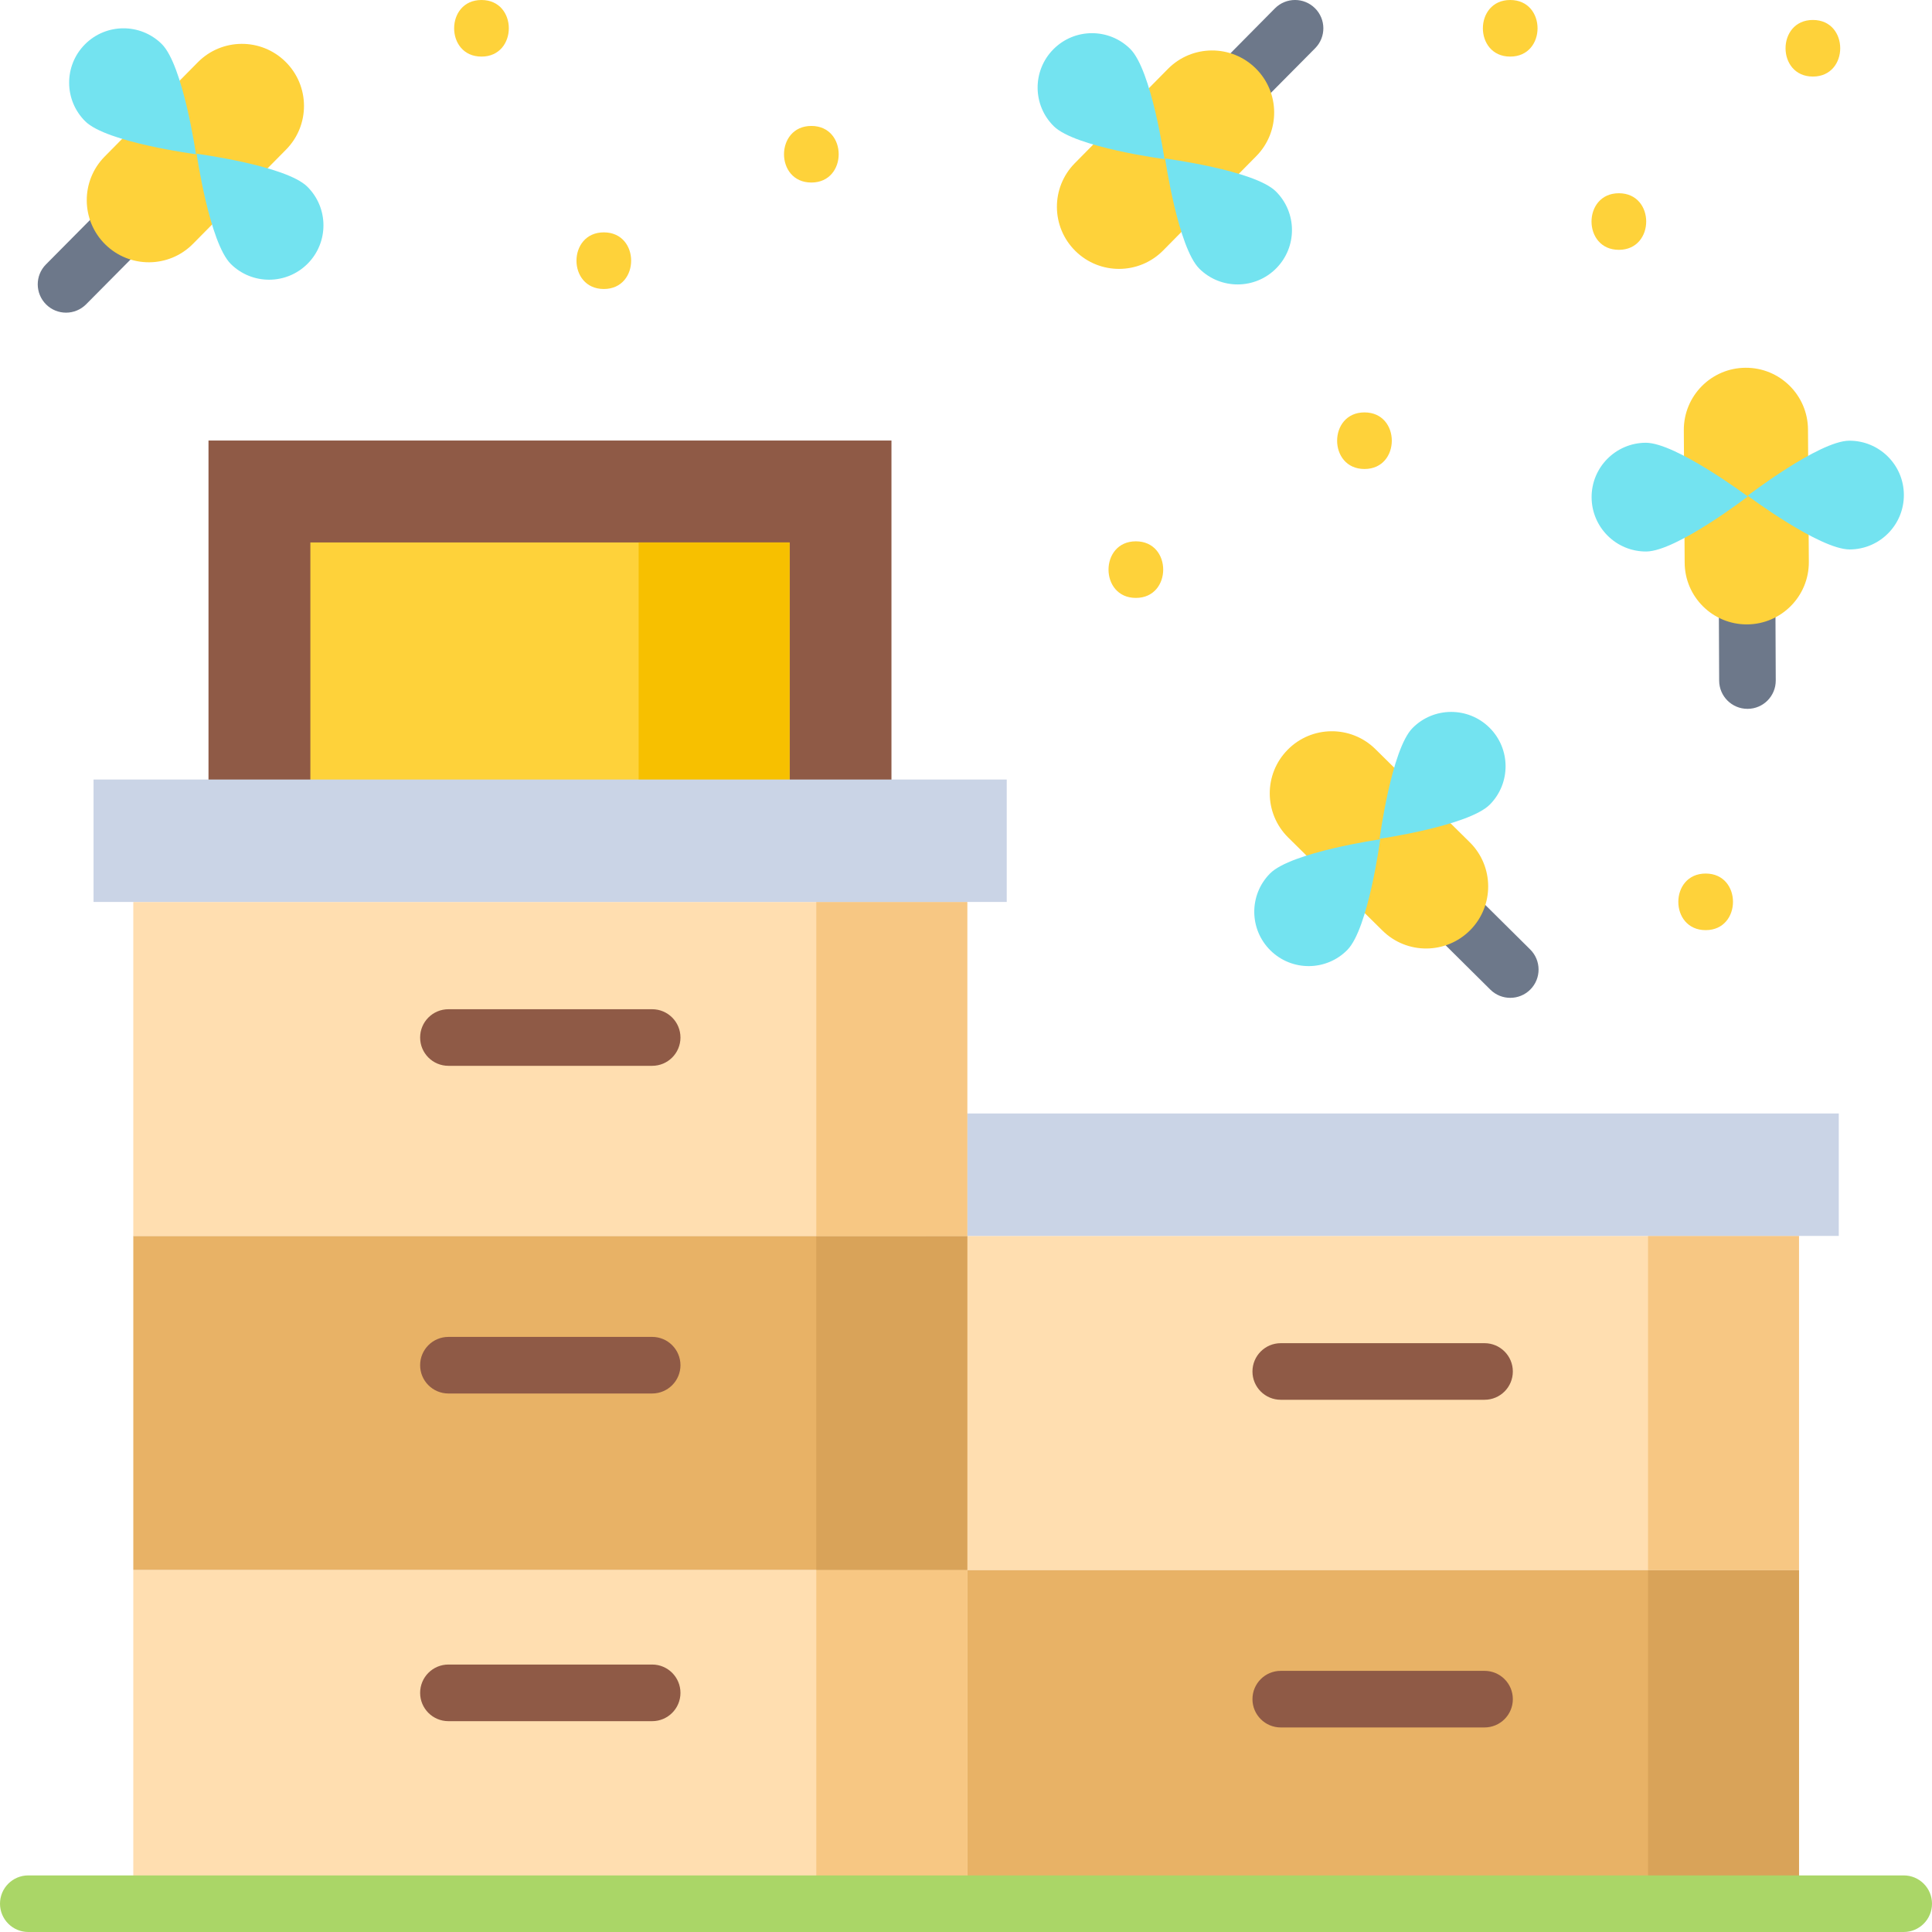 <svg width="48" height="48" viewBox="0 0 48 48" fill="none" xmlns="http://www.w3.org/2000/svg">
<g clip-path="url(#clip0_3236_29438)">
<path d="M44.108 14.591C44.107 14.203 43.792 13.891 43.405 13.891C43.404 13.891 43.403 13.891 43.402 13.891C43.014 13.892 42.7 14.209 42.702 14.597L42.712 16.911C42.714 17.299 43.029 17.611 43.415 17.611H43.419C43.807 17.61 44.12 17.294 44.118 16.905L44.108 14.591Z" fill="#6D788A"/>
<path d="M31.675 0.208L30.13 1.769C29.856 2.044 29.858 2.49 30.134 2.763C30.271 2.899 30.45 2.967 30.629 2.967C30.81 2.967 30.991 2.897 31.128 2.758L32.675 1.198C32.948 0.922 32.946 0.477 32.67 0.204C32.394 -0.07 31.949 -0.068 31.675 0.208Z" fill="#6D788A"/>
<path d="M36.317 21.903C36.042 21.63 35.596 21.632 35.323 21.907C35.05 22.183 35.051 22.628 35.327 22.901L37.027 24.587C37.164 24.723 37.343 24.791 37.522 24.791C37.703 24.791 37.884 24.722 38.022 24.583C38.295 24.307 38.293 23.862 38.017 23.589L36.317 21.903Z" fill="#6D788A"/>
<path d="M2.805 4.892L1.141 6.57C0.868 6.845 0.87 7.29 1.146 7.564C1.283 7.7 1.462 7.768 1.641 7.768C1.822 7.768 2.002 7.698 2.14 7.56L3.804 5.882C4.077 5.606 4.075 5.161 3.799 4.887C3.524 4.614 3.079 4.616 2.805 4.892Z" fill="#6D788A"/>
<path d="M5.18 10.945H22.148V19.596H5.18V10.945Z" fill="#8F5A46"/>
<path d="M19.617 13.477V19.596H7.711V13.477H19.617Z" fill="#FED23A"/>
<path d="M15.867 13.477H19.617V19.596H15.867V13.477Z" fill="#F7C000"/>
<path d="M23.977 39.004H44.695V47.301H23.977V39.004Z" fill="#E8B266"/>
<path d="M40.945 39.004H44.695V47.301H40.945V39.004Z" fill="#D9A359"/>
<path d="M23.977 30.707H44.695V39.004H23.977V30.707Z" fill="#FFDEB0"/>
<path d="M40.945 30.707H44.695V39.004H40.945V30.707Z" fill="#F7C783"/>
<path d="M22.996 27.664H45.684V30.706H22.996V27.664Z" fill="#CAD4E6"/>
<path d="M3.312 39.004H24.031V47.301H3.312V39.004Z" fill="#FFDEB0"/>
<path d="M20.281 39.004H24.031V47.301H20.281V39.004Z" fill="#F7C783"/>
<path d="M3.312 30.707H24.031V39.004H3.312V30.707Z" fill="#E8B266"/>
<path d="M20.281 30.707H24.031V39.004H20.281V30.707Z" fill="#D9A359"/>
<path d="M3.312 22.41H24.031V30.707H3.312V22.41Z" fill="#FFDEB0"/>
<path d="M20.281 22.41H24.031V30.707H20.281V22.41Z" fill="#F7C783"/>
<path d="M31.82 34.777H36.883C37.271 34.777 37.586 34.463 37.586 34.074C37.586 33.686 37.271 33.371 36.883 33.371H31.82C31.432 33.371 31.117 33.686 31.117 34.074C31.117 34.463 31.432 34.777 31.82 34.777Z" fill="#8F5A46"/>
<path d="M36.883 41.512H31.82C31.432 41.512 31.117 41.826 31.117 42.215C31.117 42.603 31.432 42.918 31.82 42.918H36.883C37.271 42.918 37.586 42.603 37.586 42.215C37.586 41.826 37.271 41.512 36.883 41.512Z" fill="#8F5A46"/>
<path d="M16.203 25.074H11.141C10.752 25.074 10.438 25.389 10.438 25.777C10.438 26.166 10.752 26.48 11.141 26.48H16.203C16.591 26.48 16.906 26.166 16.906 25.777C16.906 25.389 16.591 25.074 16.203 25.074Z" fill="#8F5A46"/>
<path d="M16.203 33.215H11.141C10.752 33.215 10.438 33.53 10.438 33.918C10.438 34.306 10.752 34.621 11.141 34.621H16.203C16.591 34.621 16.906 34.306 16.906 33.918C16.906 33.53 16.591 33.215 16.203 33.215Z" fill="#8F5A46"/>
<path d="M16.203 41.355H11.141C10.752 41.355 10.438 41.67 10.438 42.059C10.438 42.447 10.752 42.762 11.141 42.762H16.203C16.591 42.762 16.906 42.447 16.906 42.059C16.906 41.67 16.591 41.355 16.203 41.355Z" fill="#8F5A46"/>
<path d="M2.324 19.367H25.012V22.409H2.324V19.367Z" fill="#CAD4E6"/>
<path d="M43.407 15.513C42.555 15.518 41.86 14.832 41.855 13.98L41.834 10.689C41.829 9.837 42.515 9.142 43.367 9.137C44.219 9.131 44.914 9.818 44.919 10.67L44.94 13.96C44.945 14.812 44.259 15.507 43.407 15.513Z" fill="#FED23A"/>
<path d="M43.42 12.316C43.42 12.316 45.196 10.954 45.942 10.949C46.688 10.945 47.297 11.546 47.301 12.292C47.306 13.038 46.705 13.646 45.959 13.651C45.213 13.656 43.42 12.316 43.42 12.316Z" fill="#73E3F0"/>
<path d="M43.424 12.335C43.424 12.335 41.648 13.697 40.902 13.702C40.156 13.707 39.548 13.105 39.543 12.359C39.538 11.613 40.139 11.005 40.885 11C41.632 10.995 43.424 12.335 43.424 12.335Z" fill="#73E3F0"/>
<path d="M31.198 1.699C31.804 2.298 31.81 3.274 31.211 3.88L28.899 6.222C28.3 6.828 27.324 6.834 26.718 6.236C26.111 5.637 26.105 4.66 26.704 4.054L29.016 1.713C29.615 1.106 30.591 1.1 31.198 1.699Z" fill="#FED23A"/>
<path d="M28.931 3.953C28.931 3.953 26.712 3.661 26.181 3.136C25.65 2.612 25.645 1.757 26.169 1.226C26.693 0.695 27.549 0.69 28.079 1.214C28.61 1.738 28.931 3.953 28.931 3.953Z" fill="#73E3F0"/>
<path d="M28.947 3.938C28.947 3.938 31.166 4.23 31.697 4.754C32.228 5.279 32.233 6.134 31.709 6.665C31.185 7.196 30.329 7.201 29.799 6.677C29.268 6.153 28.947 3.938 28.947 3.938Z" fill="#73E3F0"/>
<path d="M36.529 23.107C35.93 23.713 34.953 23.719 34.347 23.12L32.005 20.808C31.399 20.209 31.393 19.233 31.992 18.627C32.59 18.02 33.567 18.014 34.173 18.613L36.515 20.925C37.121 21.524 37.127 22.501 36.529 23.107Z" fill="#FED23A"/>
<path d="M34.276 20.839C34.276 20.839 34.569 18.62 35.093 18.089C35.617 17.558 36.473 17.553 37.004 18.077C37.535 18.601 37.54 19.457 37.016 19.988C36.491 20.518 34.276 20.839 34.276 20.839Z" fill="#73E3F0"/>
<path d="M34.291 20.852C34.291 20.852 33.998 23.07 33.474 23.601C32.95 24.132 32.095 24.137 31.564 23.613C31.033 23.089 31.027 22.234 31.552 21.703C32.076 21.172 34.291 20.852 34.291 20.852Z" fill="#73E3F0"/>
<path d="M2.614 6.071C2.008 5.473 2.002 4.496 2.6 3.89L4.913 1.549C5.511 0.942 6.488 0.936 7.094 1.535C7.7 2.133 7.706 3.11 7.108 3.716L4.795 6.058C4.197 6.664 3.22 6.67 2.614 6.071Z" fill="#FED23A"/>
<path d="M4.885 3.82C4.885 3.82 7.104 4.113 7.634 4.637C8.165 5.161 8.171 6.017 7.646 6.548C7.122 7.078 6.267 7.084 5.736 6.56C5.205 6.035 4.885 3.82 4.885 3.82Z" fill="#73E3F0"/>
<path d="M4.869 3.832C4.869 3.832 2.65 3.54 2.119 3.015C1.589 2.491 1.583 1.636 2.107 1.105C2.632 0.574 3.487 0.569 4.018 1.093C4.549 1.617 4.869 3.832 4.869 3.832Z" fill="#73E3F0"/>
<path d="M33.9 11.652C34.805 11.652 34.806 10.246 33.9 10.246C32.995 10.246 32.993 11.652 33.9 11.652Z" fill="#FED23A"/>
<path d="M37.521 1.406C38.426 1.406 38.427 0 37.521 0C36.616 0 36.615 1.406 37.521 1.406Z" fill="#FED23A"/>
<path d="M40.22 6.207C41.125 6.207 41.127 4.801 40.22 4.801C39.315 4.801 39.314 6.207 40.22 6.207Z" fill="#FED23A"/>
<path d="M42.377 23.109C43.281 23.109 43.283 21.703 42.377 21.703C41.472 21.703 41.47 23.109 42.377 23.109Z" fill="#FED23A"/>
<path d="M45.041 1.902C45.945 1.902 45.947 0.496 45.041 0.496C44.136 0.496 44.134 1.902 45.041 1.902Z" fill="#FED23A"/>
<path d="M28.22 14.855C29.125 14.855 29.127 13.449 28.22 13.449C27.315 13.449 27.314 14.855 28.22 14.855Z" fill="#FED23A"/>
<path d="M15.002 7.18C15.906 7.18 15.908 5.773 15.002 5.773C14.097 5.773 14.095 7.18 15.002 7.18Z" fill="#FED23A"/>
<path d="M20.158 4.535C21.063 4.535 21.064 3.129 20.158 3.129C19.253 3.129 19.251 4.535 20.158 4.535Z" fill="#FED23A"/>
<path d="M11.962 1.406C12.867 1.406 12.869 0 11.962 0C11.057 0 11.056 1.406 11.962 1.406Z" fill="#FED23A"/>
<path d="M47.297 46.594H0.703C0.315 46.594 0 46.908 0 47.297C0 47.685 0.315 48 0.703 48H47.297C47.685 48 48 47.685 48 47.297C48 46.908 47.685 46.594 47.297 46.594Z" fill="#AAD667"/>
</g>
<defs>
<clipPath id="clip0_3236_29438">
<rect width="48" height="48" fill="white"/>
</clipPath>
</defs>
</svg>
